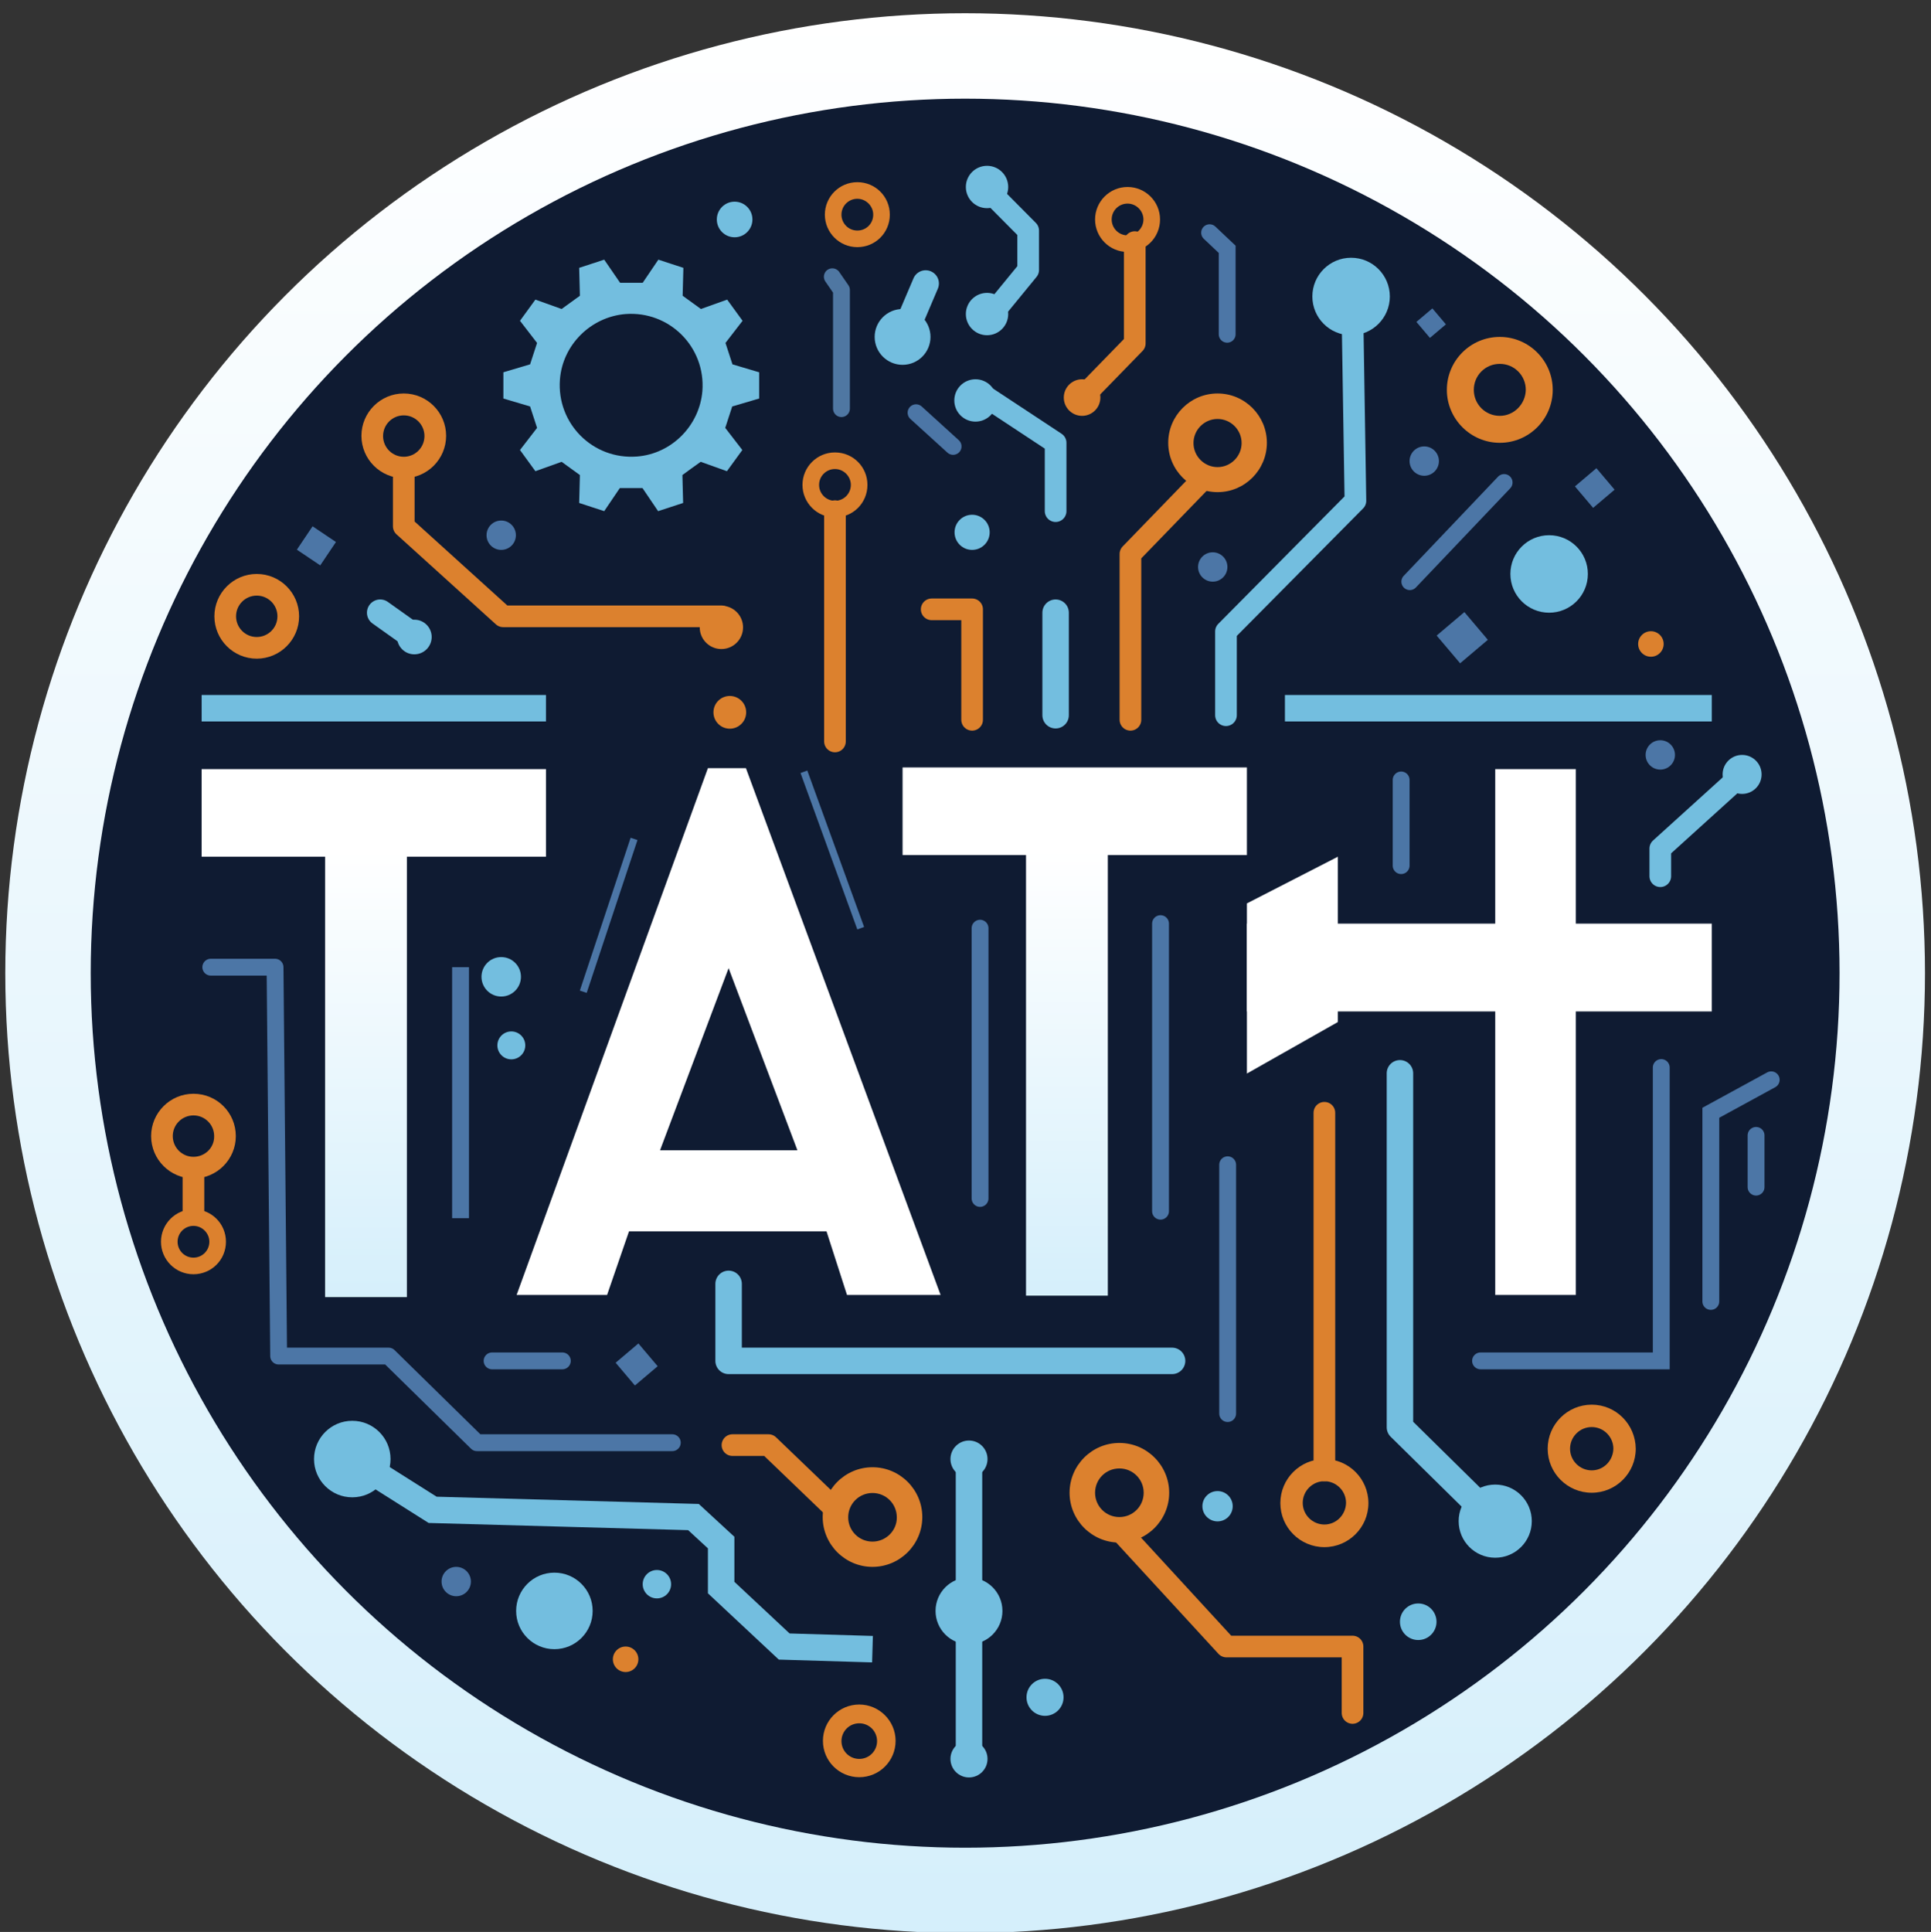 <?xml version="1.0" encoding="utf-8"?>
<!-- Generator: Adobe Illustrator 23.0.5, SVG Export Plug-In . SVG Version: 6.00 Build 0)  -->
<svg version="1.1" xmlns="http://www.w3.org/2000/svg" xmlns:xlink="http://www.w3.org/1999/xlink" x="0px" y="0px"
	 viewBox="0 0 802.5 802.8" style="enable-background:new 0 0 802.5 802.8;" xml:space="preserve">
<rect x="0" y="0" width="802.5" height="802.8" fill="#333333" stroke="none"/>
<style type="text/css">
	.st0{fill:none;stroke:url(#SVGID_1_);stroke-width:71;stroke-miterlimit:10;}
	.st1{fill:#0F1B32;}
	.st2{display:none;}
	.st3{display:inline;fill:none;stroke:#111E32;stroke-width:35;stroke-miterlimit:10;}
	.st4{fill:#FFFFFF;}
	.st5{fill:url(#SVGID_2_);}
	.st6{fill:url(#SVGID_3_);}
	.st7{fill:none;stroke:#4C76A6;stroke-width:7;stroke-linecap:round;stroke-miterlimit:10;}
	.st8{fill:none;stroke:#4C76A6;stroke-width:7;stroke-miterlimit:10;}
	.st9{fill:none;stroke:#4C76A6;stroke-width:7;stroke-linecap:round;stroke-linejoin:round;stroke-miterlimit:10;}
	.st10{fill:none;stroke:#4C76A6;stroke-width:3;stroke-linejoin:round;stroke-miterlimit:10;}
	.st11{fill:#4C76A6;}
	.st12{fill:none;stroke:#4F77A2;stroke-width:7;stroke-linecap:round;stroke-linejoin:round;stroke-miterlimit:10;}
	.st13{fill:#73BEDF;}
	.st14{fill:none;stroke:#73BEDF;stroke-width:9;stroke-linecap:round;stroke-linejoin:round;stroke-miterlimit:10;}
	.st15{fill:none;stroke:#73BEDF;stroke-width:11;stroke-linecap:round;stroke-linejoin:round;stroke-miterlimit:10;}
	.st16{fill:none;stroke:#73BEDF;stroke-width:11;stroke-linejoin:round;stroke-miterlimit:10;}
	.st17{fill:none;stroke:#73BEDF;stroke-width:11;stroke-miterlimit:10;}
	.st18{fill:#DC812E;}
	.st19{fill:none;stroke:#DC812E;stroke-width:9;stroke-linecap:round;stroke-miterlimit:10;}
	.st20{fill:none;stroke:#DC812E;stroke-width:9;stroke-linecap:round;stroke-linejoin:round;stroke-miterlimit:10;}
</style>
<g id="Layer_4">
	<g>
		<linearGradient id="SVGID_1_" gradientUnits="userSpaceOnUse" x1="401.107" y1="5.527" x2="401.107" y2="803.247">
			<stop  offset="0" style="stop-color:#FFFFFF"/>
			<stop  offset="1" style="stop-color:#D5EFFB"/>
		</linearGradient>
		<circle class="st0" cx="401.1" cy="404.4" r="363.4"/>
		<circle class="st1" cx="401.1" cy="404.4" r="363.4"/>
	</g>
</g>
<g id="Layer_7" class="st2">
	<circle class="st3" cx="401.1" cy="405.9" r="412.7"/>
</g>
<g id="Layer_6">
	<g>
		<rect x="83.8" y="319.6" class="st4" width="143.1" height="36.4"/>
		<linearGradient id="SVGID_2_" gradientUnits="userSpaceOnUse" x1="152.035" y1="353.201" x2="152.035" y2="539.027">
			<stop  offset="0" style="stop-color:#FFFFFF"/>
			<stop  offset="1" style="stop-color:#D5EFFB"/>
		</linearGradient>
		<rect x="135.1" y="353.2" class="st5" width="34" height="185.8"/>
	</g>
	<g>
		<rect x="375.1" y="318.9" class="st4" width="143.1" height="36.4"/>
		<linearGradient id="SVGID_3_" gradientUnits="userSpaceOnUse" x1="443.363" y1="352.552" x2="443.363" y2="538.378">
			<stop  offset="0" style="stop-color:#FFFFFF"/>
			<stop  offset="1" style="stop-color:#D5EFFB"/>
		</linearGradient>
		<rect x="426.4" y="352.6" class="st6" width="34" height="185.8"/>
	</g>
	<path class="st4" d="M390.9,538.1L310,319.2h-15.8l-79.5,218.9 M302.8,402.3l28.6,75.7h-57.1L302.8,402.3z M252.3,538.1l4.1-11.9
		l5-14.5h82.1l8.5,26.4"/>
	<rect x="621.4" y="319.6" class="st4" width="33.5" height="218.5"/>
	<rect x="518.2" y="383.8" class="st4" width="193.2" height="36.5"/>
	<polygon class="st4" points="518.2,446.1 556,424.7 556,356 518.2,375.4 	"/>
	<path class="st1" d="M351.6,537.9L351.6,537.9C351.6,537.9,351.6,537.9,351.6,537.9C351.6,537.8,351.6,537.8,351.6,537.9
		C351.6,537.8,351.6,537.8,351.6,537.9c-0.5-1-1.6-1.6-2.8-0.9c-0.5,0.3-1.3-0.4-1.8-0.7c-0.9-0.5-1.9-0.9-2.9-1.2
		c-2.2-0.6-4.5-0.8-6.7-0.8c-4.5,0-9,1.4-13.4,0.9c-0.6-0.1-1.1,0.2-1.5,0.7c0,0,0,0,0,0c-2.8-0.3-5.7-0.6-8.5-0.3
		c-1.4,0.2-2.8,0.5-4.2,0.6c-1.4,0.1-2.9,0.1-4.3,0c-2.8-0.1-5.6-0.2-8.4-0.1c-2.9,0.1-5.8,0.2-8.7-0.3c-0.5-0.1-0.9,0-1.2,0.1
		c0,0-0.1,0-0.1,0c-2-0.4-3.9-0.4-5.9-0.4c-2,0-4.1,0-6.1,0c-4.1,0-8.2,0.1-12.3,0.1c-0.8,0-1.4,0.4-1.7,1c0,0,0,0,0,0
		c-0.8-1.1-2.1-1.9-3.9-1.9c-0.8,0-1.6,0.2-2.2,0.5c-0.2,0.1-0.4,0.2-0.6,0.4c0,0,0,0,0,0c-2.7,1.9-2.7,6.5,0,8.4
		c0.8,1,2,1.7,3.7,1.7c3.6,0,5.2-3.1,4.7-5.9c0,0,0,0,0,0c3.9,0,7.9,0,11.8-0.1c1.9,0,3.8,0,5.7,0c1.9,0,3.9-0.2,5.8,0.2
		c0.5,0.1,0.9,0.1,1.3-0.1c0,0,0.1,0,0.1,0c5.8,1.1,11.8,0.2,17.7,0.5c3,0.2,5.7-0.1,8.6-0.6c3-0.4,6-0.1,8.9,0.2
		c0.6,0.1,1.1-0.2,1.5-0.7c0,0,0,0,0,0c2.4,0.3,4.8-0.1,7.1-0.4c2.4-0.3,4.8-0.5,7.2-0.5c2.2,0.1,4.6,0.3,6.6,1.3c2,1,3.9,2,6,0.8
		c0.8-0.5,1-1.2,0.9-1.9C351.9,538.3,351.8,538,351.6,537.9z"/>
</g>
<g id="Layer_5">
	<line class="st7" x1="482.3" y1="383.8" x2="482.3" y2="503.3"/>
	<line class="st7" x1="510.2" y1="484" x2="510.2" y2="587.4"/>
	<line class="st7" x1="380.7" y1="171.5" x2="396.1" y2="185.5"/>
	<polyline class="st7" points="502.7,96.7 510,103.6 510,138.9 	"/>
	<line class="st7" x1="625.1" y1="200.5" x2="585.9" y2="241.7"/>
	<line class="st7" x1="582.3" y1="324.1" x2="582.3" y2="359.7"/>
	<line class="st7" x1="407.3" y1="385.7" x2="407.3" y2="498"/>
	<line class="st8" x1="191.4" y1="401.9" x2="191.4" y2="506.2"/>
	<polyline class="st9" points="87.6,401.9 114.3,401.9 115.8,563.5 161.5,563.5 198.2,599.5 279.4,599.5 	"/>
	<line class="st10" x1="334.1" y1="320.7" x2="357.7" y2="385.7"/>
	<line class="st10" x1="263.5" y1="348.6" x2="242.4" y2="412.1"/>
	<circle class="st11" cx="591.9" cy="191.6" r="6.1"/>
	<circle class="st11" cx="504" cy="235.6" r="6.1"/>
	<circle class="st11" cx="690" cy="313.7" r="6.1"/>
	<circle class="st11" cx="189.6" cy="657.2" r="6.1"/>
	<circle class="st11" cx="208.3" cy="222.4" r="6.1"/>
	
		<rect x="125.6" y="221.1" transform="matrix(0.558 -0.83 0.83 0.558 -130.223 209.282)" class="st11" width="11.7" height="11.7"/>
	
		<rect x="657.2" y="197.2" transform="matrix(0.763 -0.646 0.646 0.763 25.691 476.199)" class="st11" width="11.7" height="11.7"/>
	
		<rect x="600.4" y="257.7" transform="matrix(0.763 -0.646 0.646 0.763 -27.519 455.332)" class="st11" width="15.1" height="15.1"/>
	
		<rect x="258.4" y="561.2" transform="matrix(0.763 -0.646 0.646 0.763 -303.846 305.002)" class="st11" width="12.4" height="12.4"/>
	
		<rect x="590.7" y="130.1" transform="matrix(0.763 -0.646 0.646 0.763 53.896 416.092)" class="st11" width="8.7" height="8.7"/>
	<polyline class="st7" points="615.3,565.5 690.4,565.5 690.4,443.6 	"/>
	<polyline class="st7" points="711,540.8 711,462.4 736.1,448.7 	"/>
	<line class="st7" x1="729.8" y1="493.3" x2="729.8" y2="471.8"/>
	<line class="st7" x1="204.5" y1="565.5" x2="233.7" y2="565.5"/>
	<polyline class="st12" points="349.7,169.8 349.7,120.5 345.9,115 	"/>
</g>
<g id="Layer_2">
	<path class="st13" d="M315.5,165.6v-10.9l-11.1-3.3c-1.2-3.8-1.7-5.1-2.9-8.9l7.1-9.2c-3.3-4.6-3.1-4.2-6.4-8.8l-10.9,3.9
		c-3.2-2.3-4.4-3.2-7.6-5.5l0.3-11.6c-5.4-1.8-5-1.6-10.4-3.4l-6.5,9.6h-9.4l-6.6-9.6c-5.4,1.8-5,1.6-10.4,3.4l0.3,11.6
		c-3.2,2.3-4.4,3.2-7.6,5.5l-10.9-3.9c-3.3,4.6-3.1,4.2-6.4,8.8l7.1,9.2c-1.2,3.8-1.7,5.1-2.9,8.9l-11.1,3.3c0,5.7,0,5.2,0,10.9
		l11.1,3.3c1.2,3.8,1.7,5.1,2.9,8.9l-7.1,9.2c3.3,4.6,3.1,4.2,6.4,8.8l10.9-3.9c3.2,2.3,4.4,3.2,7.6,5.5l-0.3,11.6
		c5.4,1.8,5,1.6,10.4,3.4l6.5-9.6c4,0,5.4,0,9.4,0l6.5,9.6c5.4-1.8,5-1.6,10.4-3.4l-0.3-11.6c3.2-2.4,4.4-3.2,7.6-5.5l10.9,3.9
		c3.3-4.6,3.1-4.2,6.4-8.8l-7.1-9.2c1.2-3.8,1.7-5.1,2.9-8.9L315.5,165.6z M264.7,189.7c-18.3,1.4-33.4-13.7-32-32
		c1.1-14.4,12.8-26,27.2-27.2c18.3-1.4,33.4,13.7,32,32C290.7,176.9,279.1,188.6,264.7,189.7z"/>
	<circle class="st13" cx="305.3" cy="91.2" r="7.4"/>
	<circle class="st13" cx="375.1" cy="140" r="11.6"/>
	<circle class="st13" cx="410.2" cy="77.7" r="8.8"/>
	<circle class="st13" cx="410.2" cy="130.5" r="8.8"/>
	<circle class="st13" cx="405.4" cy="166.4" r="8.8"/>
	<circle class="st13" cx="404" cy="221.2" r="7.3"/>
	<circle class="st13" cx="561.5" cy="123.2" r="16.1"/>
	<circle class="st13" cx="643.8" cy="238.5" r="16.1"/>
	<circle class="st13" cx="724" cy="321.8" r="8.1"/>
	<circle class="st13" cx="230.4" cy="669.4" r="15.9"/>
	<circle class="st13" cx="146.4" cy="606.3" r="15.9"/>
	<circle class="st13" cx="402.7" cy="669.4" r="13.9"/>
	<circle class="st13" cx="621.4" cy="632.1" r="15.2"/>
	<circle class="st13" cx="402.7" cy="606.3" r="7.7"/>
	<circle class="st13" cx="506" cy="625.9" r="6.3"/>
	<circle class="st13" cx="589.4" cy="673.9" r="7.6"/>
	<circle class="st13" cx="273" cy="658.3" r="5.9"/>
	<circle class="st13" cx="208.3" cy="405.9" r="8.2"/>
	<circle class="st13" cx="212.5" cy="434.4" r="5.8"/>
	<circle class="st13" cx="172.2" cy="264.7" r="7.2"/>
	<circle class="st13" cx="402.7" cy="730.9" r="7.7"/>
	<circle class="st13" cx="434.3" cy="705.3" r="7.7"/>
	<polyline class="st14" points="562.1,132.9 563.3,208.1 509.5,262.4 509.5,297.2 	"/>
	<polyline class="st14" points="414.2,82.6 427.3,95.8 427.3,112.2 414.2,128.2 	"/>
	<polyline class="st14" points="410.2,165.2 438.7,184 438.7,212.4 	"/>
	<polyline class="st14" points="724,321.8 690,352.6 690,364.1 	"/>
	<polyline class="st15" points="621.4,632.1 581.8,593.1 581.8,446 	"/>
	<line class="st15" x1="402.7" y1="606.3" x2="402.7" y2="730.9"/>
	<line class="st16" x1="83.8" y1="294.3" x2="226.9" y2="294.3"/>
	<line class="st16" x1="534" y1="294.3" x2="711.4" y2="294.3"/>
	<line class="st15" x1="438.7" y1="254.6" x2="438.7" y2="297.2"/>
	<polyline class="st17" points="146.4,606.3 179.8,627.4 288.2,630.4 299.7,641 299.7,659.7 325.9,684.2 362.6,685.3 	"/>
	<polyline class="st15" points="487.1,565.5 302.8,565.5 302.8,533.5 	"/>
	<line class="st15" x1="172.2" y1="264.7" x2="158" y2="254.6"/>
	<line class="st15" x1="384.7" y1="117.8" x2="376.7" y2="136.6"/>
</g>
<g id="Layer_3">
	<path class="st18" d="M356.3,75.7c-7.5,0-13.5,6.1-13.5,13.5s6,13.5,13.5,13.5c7.5,0,13.5-6,13.5-13.5S363.8,75.7,356.3,75.7z
		 M356.3,95.8c-3.7,0-6.6-3-6.6-6.6c0-3.7,3-6.6,6.6-6.6c3.6,0,6.6,3,6.6,6.6C362.9,92.9,360,95.8,356.3,95.8z"/>
	<path class="st18" d="M347,188c-7.5,0-13.5,6.1-13.5,13.5s6,13.5,13.5,13.5c7.5,0,13.5-6,13.5-13.5S354.5,188,347,188z M347,208.1
		c-3.7,0-6.6-3-6.6-6.6c0-3.7,3-6.6,6.6-6.6c3.6,0,6.6,3,6.6,6.6C353.6,205.1,350.7,208.1,347,208.1z"/>
	<path class="st18" d="M80.4,502.5c-7.5,0-13.5,6.1-13.5,13.5s6,13.5,13.5,13.5c7.5,0,13.5-6,13.5-13.5S87.9,502.5,80.4,502.5z
		 M80.4,522.6c-3.7,0-6.6-3-6.6-6.6c0-3.7,3-6.6,6.6-6.6c3.6,0,6.6,3,6.6,6.6C87,519.6,84.1,522.6,80.4,522.6z"/>
	<path class="st18" d="M357.1,708.3c-8.4,0-15.1,6.8-15.1,15.1c0,8.4,6.8,15.1,15.1,15.1c8.4,0,15.1-6.8,15.1-15.1
		C372.2,715.1,365.4,708.3,357.1,708.3z M357.1,730.9c-4.1,0-7.4-3.3-7.4-7.4c0-4.1,3.3-7.4,7.4-7.4c4.1,0,7.4,3.3,7.4,7.4
		C364.5,727.6,361.2,730.9,357.1,730.9z"/>
	<path class="st18" d="M167.8,163.5c-9.7,0-17.6,7.9-17.6,17.6s7.9,17.6,17.6,17.6c9.7,0,17.6-7.9,17.6-17.6
		S177.5,163.5,167.8,163.5z M167.8,189.8c-4.8,0-8.6-3.9-8.6-8.6c0-4.8,3.9-8.6,8.6-8.6c4.8,0,8.6,3.9,8.6,8.6
		C176.4,185.9,172.6,189.8,167.8,189.8z"/>
	<path class="st18" d="M106.7,238.5c-9.7,0-17.6,7.9-17.6,17.6c0,9.7,7.9,17.6,17.6,17.6c9.7,0,17.6-7.9,17.6-17.6
		C124.3,246.4,116.4,238.5,106.7,238.5z M106.7,264.7c-4.8,0-8.6-3.9-8.6-8.6c0-4.8,3.9-8.6,8.6-8.6c4.8,0,8.6,3.9,8.6,8.6
		C115.3,260.9,111.4,264.7,106.7,264.7z"/>
	<path class="st18" d="M80.4,454.5c-9.7,0-17.6,7.9-17.6,17.6c0,9.7,7.9,17.6,17.6,17.6c9.7,0,17.6-7.9,17.6-17.6
		C98,462.4,90.2,454.5,80.4,454.5z M80.4,480.7c-4.8,0-8.6-3.9-8.6-8.6c0-4.8,3.9-8.6,8.6-8.6c4.8,0,8.6,3.9,8.6,8.6
		C89.1,476.9,85.2,480.7,80.4,480.7z"/>
	<path class="st18" d="M362.6,609.7c-11.4,0-20.7,9.3-20.7,20.7s9.3,20.7,20.7,20.7c11.4,0,20.7-9.3,20.7-20.7
		S374,609.7,362.6,609.7z M362.6,640.6c-5.6,0-10.1-4.5-10.1-10.1c0-5.6,4.5-10.1,10.1-10.1c5.6,0,10.1,4.5,10.1,10.1
		C372.8,636,368.2,640.6,362.6,640.6z"/>
	<path class="st18" d="M465.2,599.6c-11.4,0-20.7,9.3-20.7,20.7s9.3,20.7,20.7,20.7c11.4,0,20.7-9.3,20.7-20.7
		S476.6,599.6,465.2,599.6z M465.2,630.4c-5.6,0-10.1-4.5-10.1-10.1c0-5.6,4.5-10.1,10.1-10.1c5.6,0,10.1,4.5,10.1,10.1
		C475.3,625.9,470.8,630.4,465.2,630.4z"/>
	<path class="st18" d="M550.4,606.3c-10.1,0-18.3,8.2-18.3,18.3s8.2,18.3,18.3,18.3c10.1,0,18.3-8.2,18.3-18.3
		S560.5,606.3,550.4,606.3z M550.4,633.5c-4.9,0-9-4-9-9c0-4.9,4-9,9-9c4.9,0,9,4,9,9C559.3,629.5,555.3,633.5,550.4,633.5z"/>
	<path class="st18" d="M661.5,583.7c-10.1,0-18.3,8.2-18.3,18.3c0,10.1,8.2,18.3,18.3,18.3c10.1,0,18.3-8.2,18.3-18.3
		C679.7,591.9,671.6,583.7,661.5,583.7z M661.5,611c-4.9,0-9-4-9-9c0-4.9,4-9,9-9c4.9,0,9,4,9,9C670.4,607,666.4,611,661.5,611z"/>
	<path class="st18" d="M468.6,77.7c-7.5,0-13.5,6.1-13.5,13.5s6,13.5,13.5,13.5c7.5,0,13.5-6,13.5-13.5S476,77.7,468.6,77.7z
		 M468.6,97.8c-3.7,0-6.6-3-6.6-6.6c0-3.7,3-6.6,6.6-6.6c3.6,0,6.6,3,6.6,6.6C475.2,94.8,472.2,97.8,468.6,97.8z"/>
	<path class="st18" d="M623.3,140c-12.2,0-22,9.9-22,22s9.9,22,22,22c12.2,0,22-9.9,22-22S635.4,140,623.3,140z M623.3,172.8
		c-6,0-10.8-4.8-10.8-10.8c0-6,4.8-10.8,10.8-10.8c6,0,10.8,4.8,10.8,10.8C634,167.9,629.2,172.8,623.3,172.8z"/>
	<path class="st18" d="M506,163.5c-11.3,0-20.5,9.2-20.5,20.5s9.2,20.5,20.5,20.5c11.3,0,20.5-9.2,20.5-20.5S517.3,163.5,506,163.5z
		 M506,194.1c-5.5,0-10-4.5-10-10c0-5.5,4.5-10,10-10c5.5,0,10,4.5,10,10C516,189.6,511.5,194.1,506,194.1z"/>
	<circle class="st18" cx="686.1" cy="267.6" r="5.3"/>
	<circle class="st18" cx="260" cy="689.5" r="5.3"/>
	<circle class="st18" cx="303.3" cy="296" r="6.8"/>
	<circle class="st18" cx="449.7" cy="165.2" r="7.6"/>
	<circle class="st18" cx="299.8" cy="260.7" r="9"/>
	<line class="st19" x1="80.4" y1="487.2" x2="80.4" y2="503.2"/>
	<polyline class="st20" points="167.8,194.9 167.8,218.7 209.1,256.1 299.8,256.1 	"/>
	<line class="st20" x1="347" y1="212.4" x2="347" y2="308.1"/>
	<polyline class="st20" points="387.2,253.2 404,253.2 404,299.1 	"/>
	<polyline class="st20" points="500.3,198.7 469.8,230.2 469.8,299.1 	"/>
	<polyline class="st20" points="471.6,100.6 471.6,142.7 449.7,165.2 	"/>
	<polyline class="st20" points="347.4,627.4 319.4,600.5 304.4,600.5 	"/>
	<polyline class="st20" points="465.2,635.8 509.7,684.2 562.1,684.2 562.1,711.8 	"/>
	<line class="st20" x1="550.4" y1="611" x2="550.4" y2="462.4"/>
</g>
</svg>
